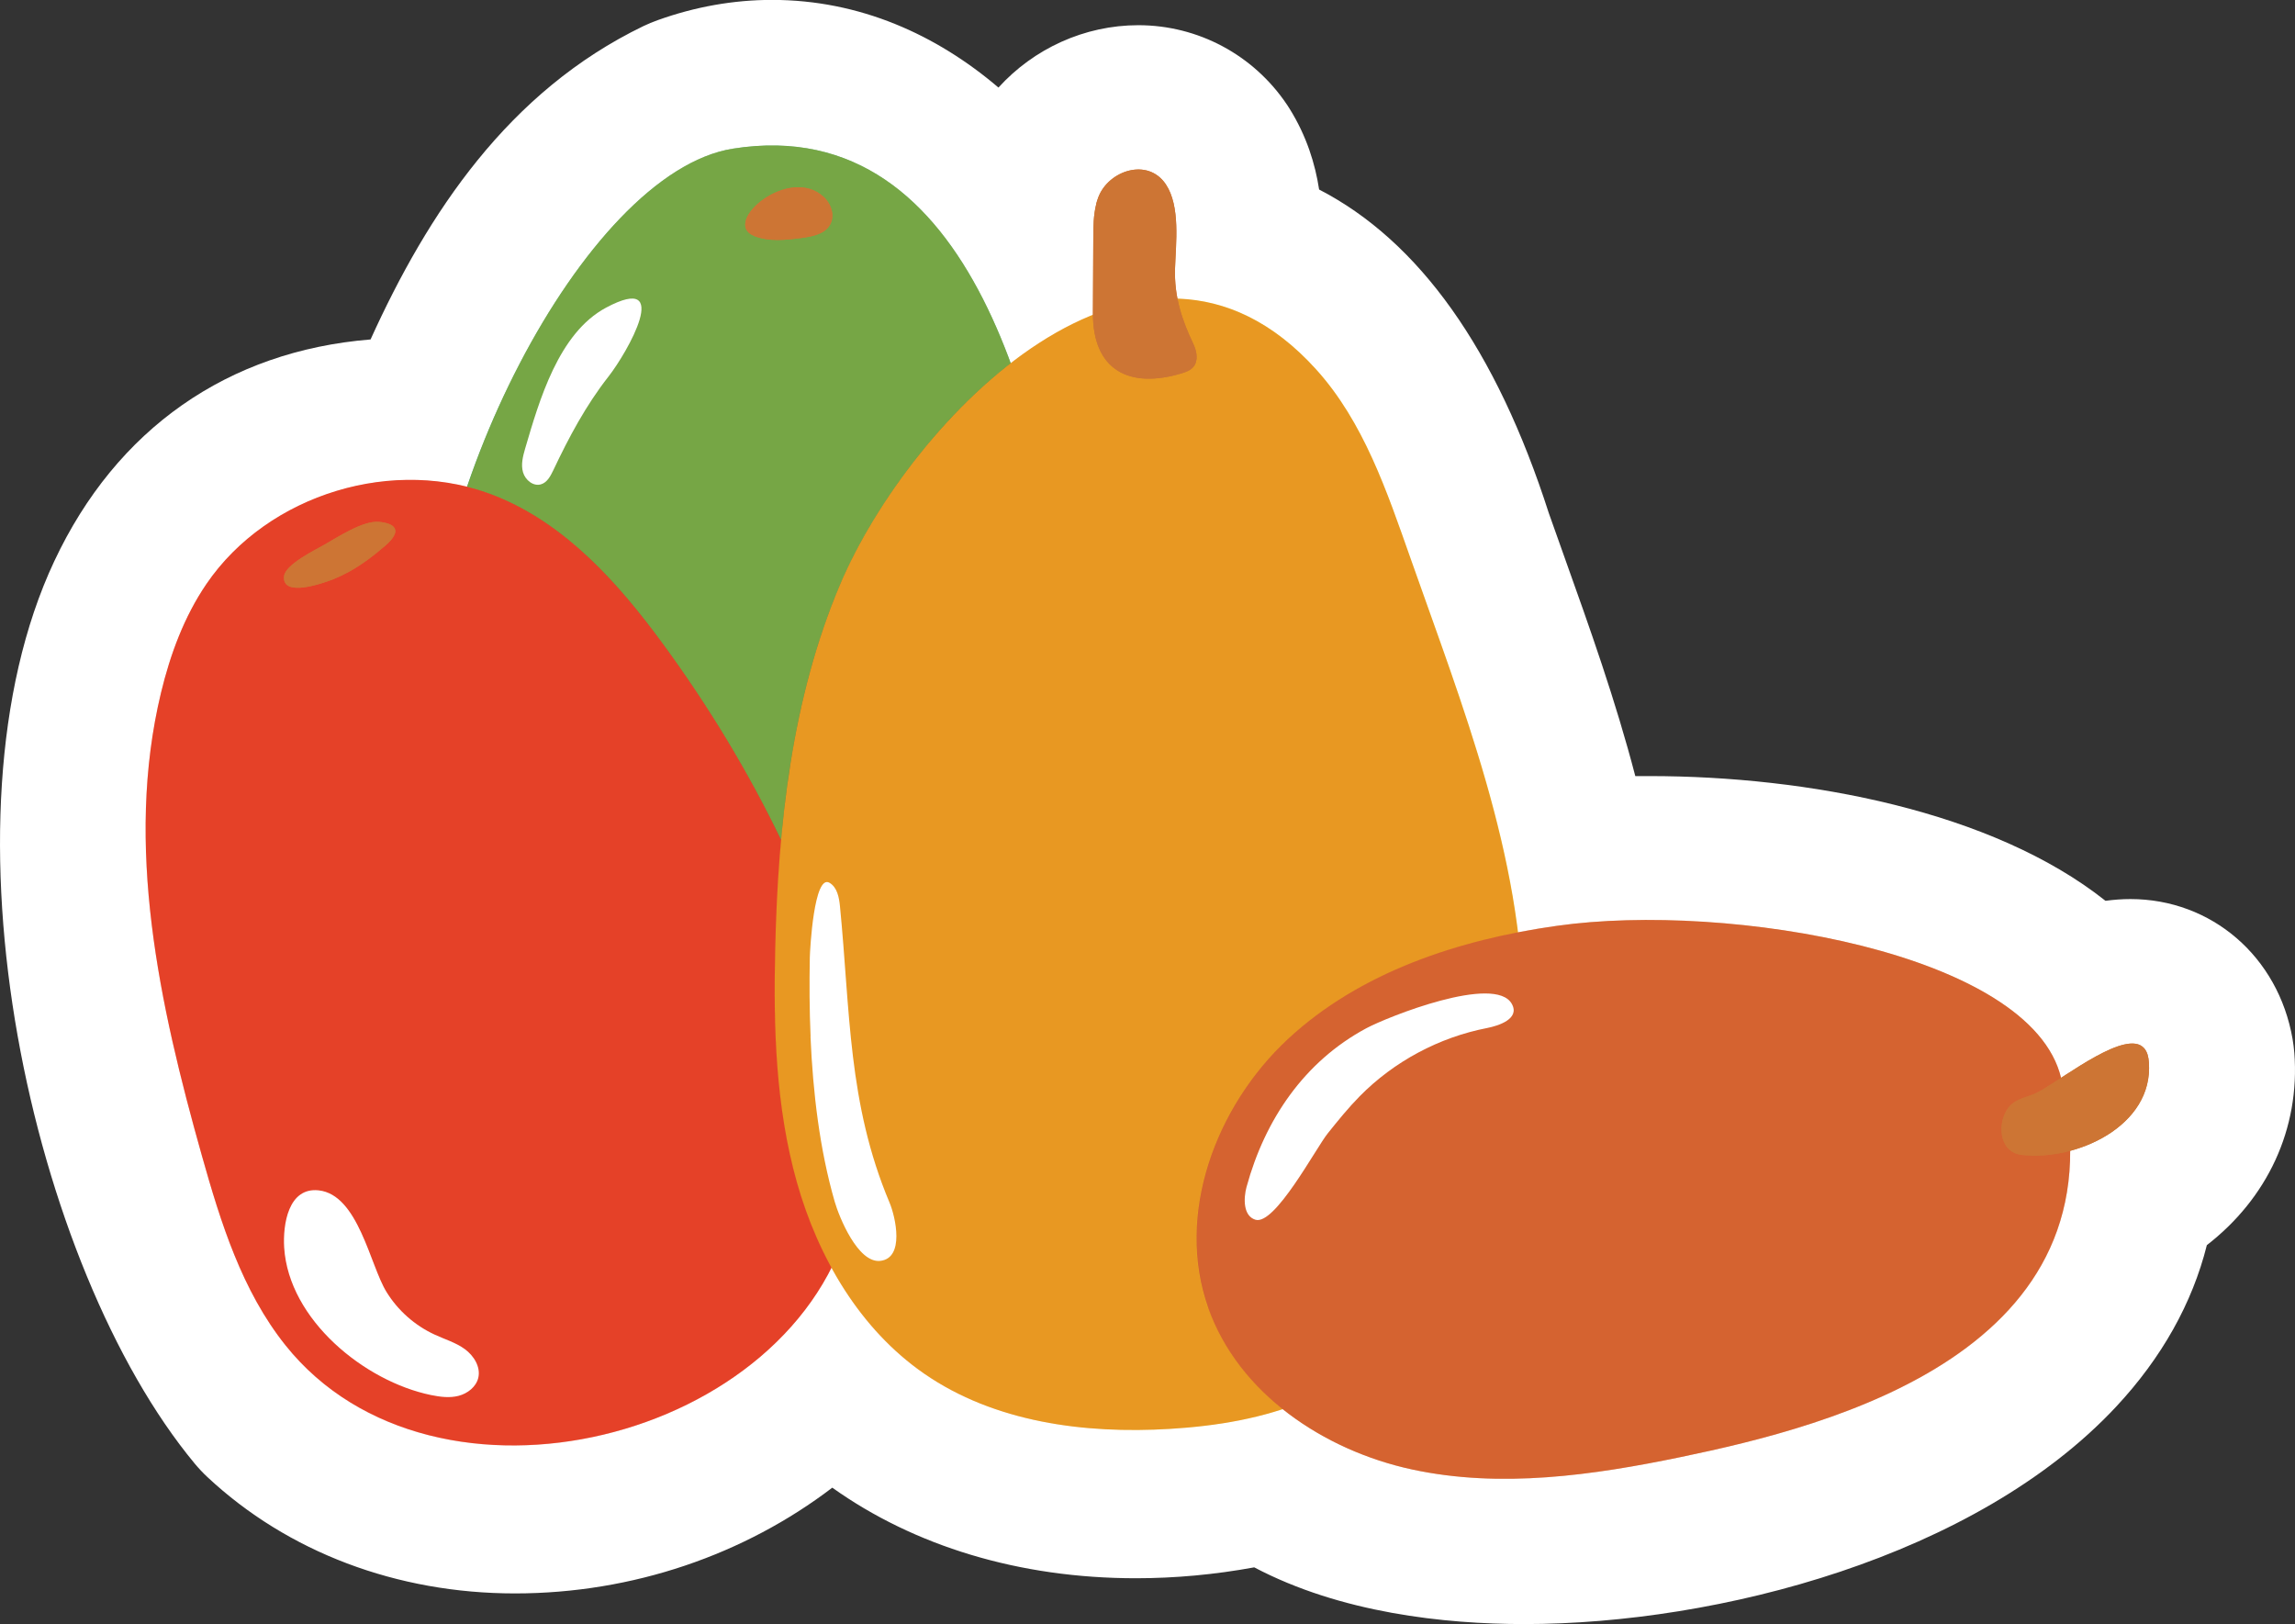 <?xml version="1.0" encoding="UTF-8"?>
<svg xmlns="http://www.w3.org/2000/svg" viewBox="0 0 235.9 166.95">
  <rect x="0" y="0" width="235.9" height="166.95" fill="#333333" stroke="none"/>
  <defs>
    <style>
      .cls-1 {
        fill: #008d4a;
      }

      .cls-1, .cls-2, .cls-3, .cls-4, .cls-5, .cls-6, .cls-7, .cls-8, .cls-9 {
        stroke-width: 0px;
      }

      .cls-10 {
        isolation: isolate;
      }

      .cls-2, .cls-3, .cls-6 {
        fill: #e64228;
      }

      .cls-3 {
        opacity: .35;
      }

      .cls-3, .cls-6, .cls-8 {
        mix-blend-mode: hard-light;
      }

      .cls-4 {
        fill: #fff;
      }

      .cls-5 {
        fill: #eab520;
      }

      .cls-6 {
        opacity: .25;
      }

      .cls-7 {
        mix-blend-mode: multiply;
      }

      .cls-7, .cls-9 {
        fill: #cd7534;
      }

      .cls-8 {
        fill: #edc041;
        opacity: .5;
      }
    </style>
  </defs>
  <g class="cls-10">
    <g id="Layer_2" data-name="Layer 2">
      <g id="Blancos">
        <path class="cls-4" d="m235.83,108.21c-.04-.48-.1-.95-.18-1.42-1.47-8.47-8.33-14.38-16.67-14.38-.88,0-1.74.07-2.56.18-11.64-9.24-30.68-12.82-46.86-12.82-.49,0-.98,0-1.47,0-2.03-7.79-4.68-15.22-7.28-22.5-.54-1.51-1.08-3.02-1.61-4.53-5.4-16.81-13.31-27.94-23.61-33.26-.4-2.61-1.27-5.48-3.05-8.33-.08-.14-.17-.27-.26-.4-3.43-5.11-9.14-8.16-15.27-8.16-5.55,0-10.76,2.42-14.38,6.41-6.36-5.42-14.24-9.01-23.28-9.01-3.94,0-7.89.7-11.74,2.08-.5.18-.99.38-1.47.61-13.89,6.71-22.17,19.24-28.05,32.21-14.66,1.19-26.12,9.18-32.51,22.79-12.52,26.64-2.34,72.52,14.43,92.75.41.49.84.95,1.31,1.39,8.26,7.72,19.48,11.96,31.61,11.96s23.61-4,32.62-10.87c8.41,5.99,19.19,9.31,31.21,9.31,4.03,0,8.14-.38,12.16-1.12,8.9,4.69,19.55,5.83,27.77,5.83h0c19.9,0,46.43-6.91,60.84-22.36,4.68-5.02,7.82-10.63,9.31-16.59,6.18-4.78,9.6-11.92,8.99-19.79Z"/>
      </g>
      <g id="Productos">
        <g>
          <path class="cls-1" d="m44.17,73.36c.81,12.01,3.83,24.29,11.37,33.67,7.54,9.38,20.31,15.21,31.91,12.01,10.62-2.92,18.29-12.73,21.39-23.3s2.31-21.87.87-32.78c-2.44-18.46-9.26-51.66-34.37-47.68-15.45,2.45-32.59,37.04-31.16,58.08Z"/>
          <path class="cls-2" d="m87.49,124.85c2.57-10.51-.09-21.61-4.15-31.64-3.89-9.6-9.06-18.67-15.19-27.03-4.57-6.23-9.96-12.28-17.13-15.18-10.4-4.21-23.48-.25-29.8,9.02-2.29,3.36-3.72,7.23-4.67,11.18-3.77,15.66-.17,32.08,4.2,47.58,1.94,6.89,4.13,13.91,8.6,19.5,15.29,19.12,52.46,9.84,58.14-13.44Z"/>
          <path class="cls-5" d="m86.35,60.07c-4.99,11.77-6.38,24.75-6.67,37.54-.19,8.03.05,16.18,2.23,23.91s6.48,15.1,13.09,19.67c7.23,5,16.48,6.21,25.25,5.68,4.81-.29,9.64-1.08,14.07-2.95,14.87-6.27,22.39-23.69,22.28-39.82-.11-16.14-6.26-31.52-11.62-46.74-2.42-6.86-4.81-13.99-9.69-19.39-17.85-19.77-41.73,5.12-48.94,22.1Z"/>
          <path class="cls-9" d="m160.04,95.16c-10.07,1.42-20.23,4.73-27.68,11.66-7.44,6.93-11.57,18.05-8.16,27.63,3.12,8.77,11.85,14.63,20.95,16.59,9.1,1.96,18.57.6,27.68-1.29,15.41-3.2,45.65-10.88,39.03-38.94-3.04-12.86-34.18-18.15-51.82-15.65Z"/>
          <path class="cls-8" d="m103.88,37.34c-7.82,6.05-14.32,15.18-17.53,22.74-3.53,8.31-5.26,17.23-6.06,26.25-3.41-7.07-7.5-13.81-12.14-20.14-4.57-6.24-9.96-12.28-17.13-15.18-.98-.39-1.98-.72-3.01-.97,5.73-16.86,16.92-33.12,27.33-34.76,15.18-2.4,23.67,8.76,28.55,22.05Z"/>
          <path class="cls-6" d="m85.47,130.3c-9.63,19.17-42.11,25.54-56.12,7.99-4.47-5.59-6.66-12.61-8.6-19.5-4.37-15.5-7.98-31.91-4.2-47.57.96-3.94,2.39-7.83,4.68-11.19,5.72-8.4,16.99-12.43,26.78-9.98,1.03.24,2.03.58,3.01.97,7.17,2.9,12.56,8.94,17.13,15.18,4.64,6.33,8.74,13.07,12.14,20.14-.34,3.75-.53,7.52-.61,11.27-.17,7.49.02,15.07,1.81,22.31.12.54.27,1.08.42,1.6.86,3.03,2.03,6.02,3.57,8.78Z"/>
          <path class="cls-6" d="m124.19,134.45c1.48,4.15,4.21,7.66,7.64,10.38-3.72,1.24-7.67,1.8-11.59,2.03-8.78.54-18.03-.67-25.26-5.67-4.02-2.78-7.18-6.59-9.52-10.89-1.53-2.77-2.71-5.76-3.57-8.78-.15-.53-.29-1.07-.42-1.6-1.79-7.24-1.98-14.82-1.81-22.31.09-3.75.27-7.52.61-11.27.81-9.03,2.54-17.95,6.06-26.25,3.21-7.56,9.72-16.69,17.53-22.74,9.74-7.56,21.5-10.33,31.41.64,4.88,5.39,7.27,12.52,9.69,19.38,4.43,12.61,9.41,25.32,11.05,38.48-8.71,1.69-17.23,4.97-23.67,10.98-7.45,6.93-11.58,18.06-8.17,27.64Z"/>
          <path class="cls-3" d="m172.83,149.75c-9.12,1.9-18.59,3.25-27.68,1.29-4.79-1.03-9.48-3.15-13.32-6.21-3.43-2.72-6.16-6.22-7.64-10.38-3.41-9.58.72-20.7,8.17-27.64,6.44-6,14.96-9.29,23.67-10.98,1.34-.27,2.67-.49,4.01-.67,17.64-2.49,48.78,2.79,51.82,15.66,6.63,28.06-23.62,35.74-39.03,38.93Z"/>
          <g>
            <path class="cls-9" d="m77.48,24.24c1.55.63,3.31.43,4.97.21.5-.07,1.04-.16,1.52-.33.56-.2,1.05-.5,1.34-1.01.52-.9.16-2.1-.59-2.82-3.57-3.42-10.59,2.57-7.24,3.94Z"/>
            <path class="cls-9" d="m112.67,20.98c.06-.24.14-.48.23-.72,1.05-2.73,5.07-4.09,6.93-1.32,1.52,2.26,1.03,6.1.95,8.67-.09,2.85.69,5.24,1.89,7.76.36.76.53,1.74-.03,2.37-.29.33-.72.49-1.14.62-5.46,1.66-9.19-.33-9.16-6.2.01-2.59.03-5.18.04-7.76,0-1.14.02-2.31.3-3.42Z"/>
            <path class="cls-9" d="m34.32,59.51c.52-.21,1.02-.45,1.51-.72,1.36-.74,2.61-1.7,3.78-2.71,1.82-1.58.97-2.29-.65-2.44s-4.19,1.53-5.57,2.32c-.9.52-4.06,2.04-4.19,3.26-.24,2.21,3.91.77,5.13.29Z"/>
            <path class="cls-9" d="m219.49,107.28c.37.05.67.2.91.47.34.39.44.92.48,1.43.5,6.58-7.52,10.2-13.12,9.52-1.95-.24-2.43-2.48-1.72-4.15.6-1.4,1.62-1.58,2.94-2.06,1.78-.65,7.77-5.6,10.51-5.21Z"/>
            <path class="cls-7" d="m77.48,24.24c1.55.63,3.31.43,4.97.21.5-.07,1.04-.16,1.52-.33.56-.2,1.05-.5,1.34-1.01.52-.9.16-2.1-.59-2.82-3.57-3.42-10.59,2.57-7.24,3.94Z"/>
            <path class="cls-7" d="m112.67,20.98c.06-.24.14-.48.23-.72,1.05-2.73,5.07-4.09,6.93-1.32,1.52,2.26,1.03,6.1.95,8.67-.09,2.85.69,5.24,1.89,7.76.36.76.53,1.74-.03,2.37-.29.33-.72.49-1.14.62-5.46,1.66-9.19-.33-9.16-6.2.01-2.59.03-5.18.04-7.76,0-1.14.02-2.31.3-3.42Z"/>
            <path class="cls-7" d="m34.32,59.51c.52-.21,1.02-.45,1.51-.72,1.36-.74,2.61-1.7,3.78-2.71,1.82-1.58.97-2.29-.65-2.44s-4.19,1.53-5.57,2.32c-.9.52-4.06,2.04-4.19,3.26-.24,2.21,3.91.77,5.13.29Z"/>
            <path class="cls-7" d="m219.49,107.28c.37.05.67.2.91.47.34.39.44.92.48,1.43.5,6.58-7.52,10.2-13.12,9.52-1.95-.24-2.43-2.48-1.72-4.15.6-1.4,1.62-1.58,2.94-2.06,1.78-.65,7.77-5.6,10.51-5.21Z"/>
          </g>
          <path class="cls-4" d="m44.3,143.39c.94.19,1.92.32,2.84.08s1.79-.91,2.02-1.84c.27-1.12-.45-2.28-1.38-2.96s-2.07-1.01-3.12-1.5c-2.03-.94-3.77-2.48-4.94-4.39-1.69-2.74-2.89-9.99-6.97-10.43-3.11-.33-3.69,3.5-3.54,5.89.48,7.42,8.26,13.74,15.09,15.15Z"/>
          <path class="cls-4" d="m83.32,106.54c-.12-2.75-.13-5.47-.08-8.12.02-.84.43-8.64,2.03-7.68.79.47.98,1.51,1.07,2.42,1.06,10.75.8,20.25,5.09,30.44.63,1.49,1.58,5.73-.96,6-2.3.24-4.22-4.52-4.67-6.08-1.55-5.37-2.24-11.22-2.49-16.98Z"/>
          <path class="cls-4" d="m128.14,121.96c-.34,1.26-.35,3.02.9,3.41,2,.62,6.23-7.38,7.44-8.88,1.05-1.31,2.1-2.61,3.28-3.81,3.53-3.58,8.16-6.06,13.12-7.02,1.11-.22,3.38-.92,2.52-2.47-1.71-3.09-12.8,1.34-14.96,2.5-6.38,3.42-10.42,9.4-12.3,16.28Z"/>
          <path class="cls-4" d="m53.98,46.1c-.23.8-.45,1.64-.22,2.44s1.06,1.48,1.85,1.24c.64-.19.98-.86,1.27-1.46,1.59-3.37,3.36-6.68,5.66-9.61,1.95-2.49,6.68-10.78-.24-7.09-4.89,2.61-6.87,9.55-8.32,14.48Z"/>
        </g>
      </g>
    </g>
  </g>
</svg>